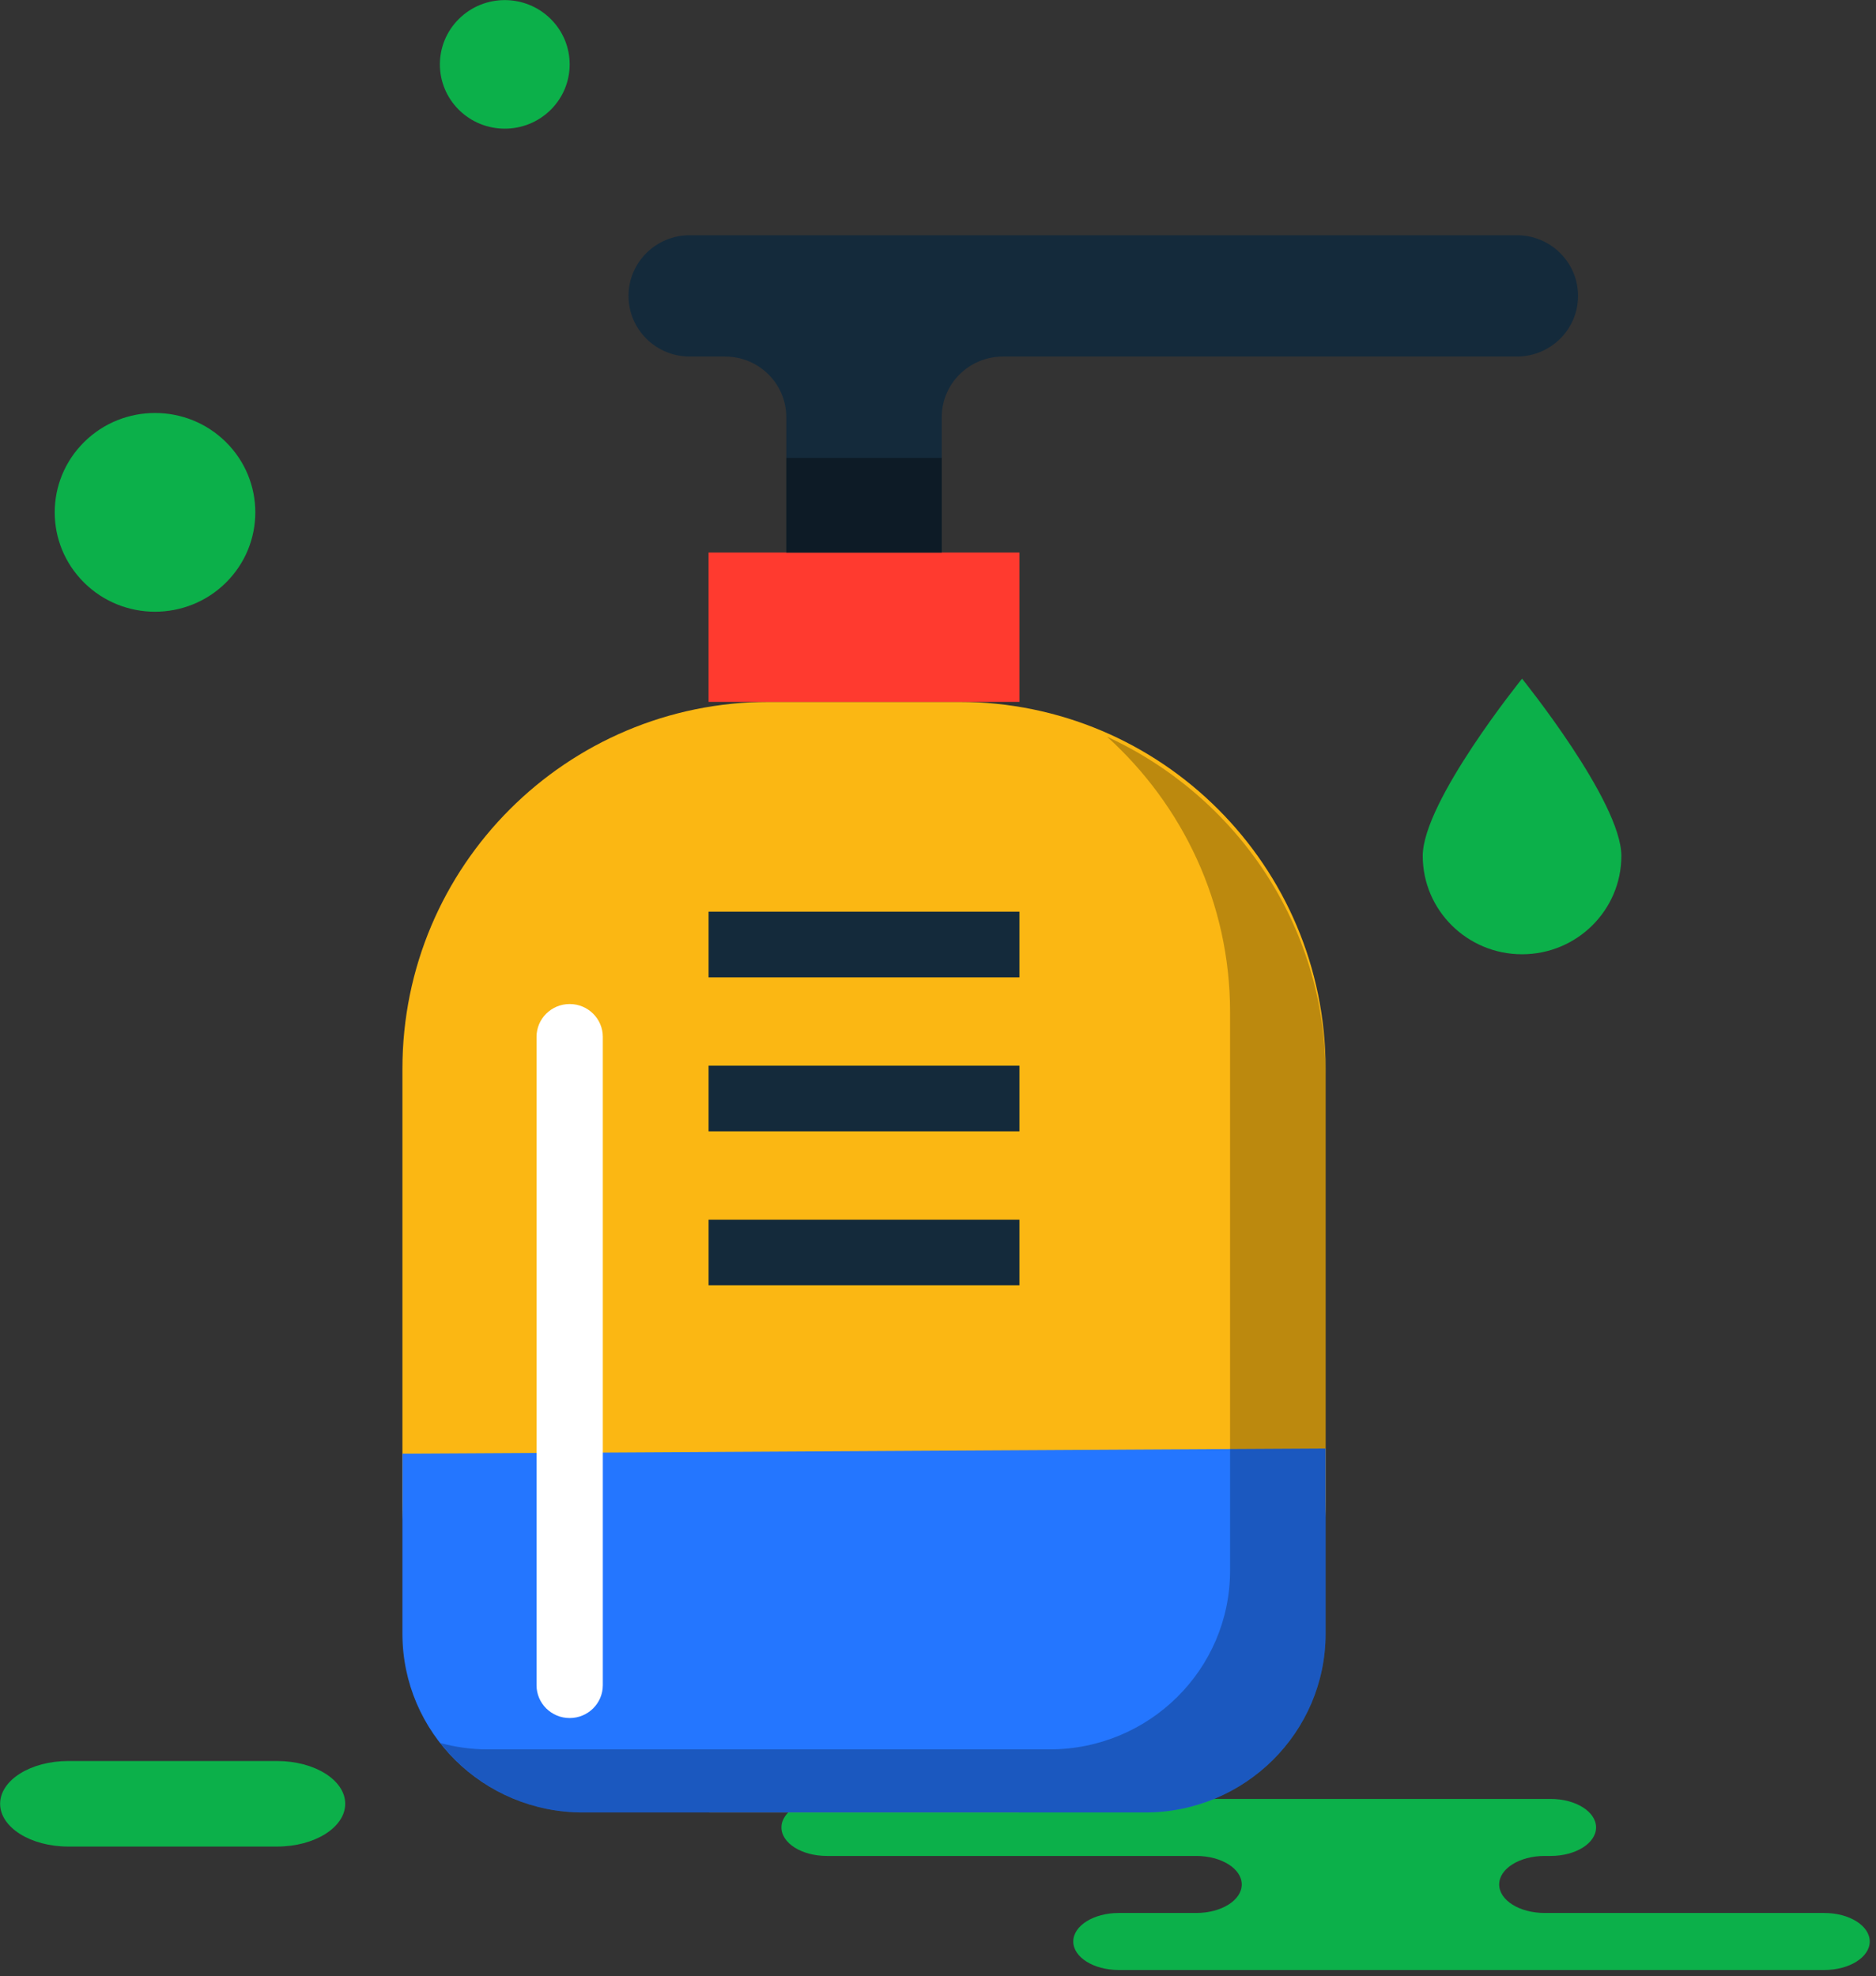 <svg xmlns="http://www.w3.org/2000/svg" xmlns:xlink="http://www.w3.org/1999/xlink" preserveAspectRatio="xMidYMid" width="206" height="217" viewBox="0 0 206 217">
  <rect x="0" y="0" width="206" height="217" fill="#333333" stroke="none"/>
  <defs>
    <style>

      .cls-3 {
        fill: #0cb04a;
      }

      .cls-7 {
        fill: #fbb713;
      }

      .cls-8 {
        fill: #ff3a2f;
      }

      .cls-9 {
        fill: #142a3b;
      }

      .cls-10 {
        fill: #000000;
        opacity: 0.35;
      }

      .cls-15 {
        fill: #2476ff;
      }

      .cls-16 {
        fill: #000000;
        opacity: 0.25;
      }

      .cls-17 {
        fill: #ffffff;
      }
    </style>
  </defs>
  <g id="group-19svg">
    <path d="M155.986,197.517 C155.986,197.517 170.274,197.517 170.274,197.517 C173.029,197.517 175.262,198.918 175.262,200.648 C175.262,202.376 173.029,203.778 170.274,203.778 C170.274,203.778 169.609,203.778 169.609,203.778 C166.854,203.778 164.621,205.180 164.621,206.908 C164.621,208.638 166.854,210.040 169.609,210.040 C169.609,210.040 200.324,210.040 200.324,210.040 C203.079,210.040 205.312,211.441 205.312,213.171 C205.312,214.900 203.079,216.301 200.324,216.301 C200.324,216.301 163.412,216.301 163.412,216.301 C163.412,216.301 122.842,216.301 122.842,216.301 C120.087,216.301 117.854,214.900 117.854,213.171 C117.854,211.441 120.087,210.040 122.842,210.040 C122.842,210.040 131.366,210.040 131.366,210.040 C134.122,210.040 136.355,208.638 136.355,206.908 C136.355,205.180 134.122,203.778 131.366,203.778 C131.366,203.778 90.796,203.778 90.796,203.778 C88.042,203.778 85.809,202.376 85.809,200.648 C85.809,198.918 88.042,197.517 90.796,197.517 C90.796,197.517 100.385,197.517 100.385,197.517 C100.385,197.517 155.986,197.517 155.986,197.517 Z" id="path-1" class="cls-3" fill-rule="evenodd"/>
    <path d="M30.425,202.747 C34.557,202.747 37.907,200.643 37.907,198.050 C37.907,195.456 34.557,193.354 30.425,193.354 C30.425,193.354 7.496,193.354 7.496,193.354 C3.363,193.354 0.014,195.456 0.014,198.050 C0.014,200.643 3.363,202.747 7.496,202.747 C7.496,202.747 30.425,202.747 30.425,202.747 Z" id="path-2" class="cls-3" fill-rule="evenodd"/>
    <path d="M24.810,48.541 C29.111,52.801 29.111,59.709 24.810,63.970 C20.509,68.231 13.535,68.231 9.234,63.970 C4.933,59.709 4.933,52.801 9.234,48.541 C13.535,44.279 20.509,44.279 24.810,48.541 Z" id="path-3" class="cls-3" fill-rule="evenodd"/>
    <path d="M60.467,2.078 C63.250,4.834 63.250,9.304 60.467,12.061 C57.685,14.816 53.173,14.816 50.391,12.061 C47.608,9.304 47.608,4.834 50.391,2.078 C53.173,-0.679 57.685,-0.679 60.467,2.078 Z" id="path-4" class="cls-3" fill-rule="evenodd"/>
    <path d="M111.454,199.004 C111.454,199.004 78.296,199.004 78.296,199.004 C59.460,199.004 44.190,183.734 44.190,164.898 C44.190,164.898 44.190,117.336 44.190,117.336 C44.190,95.094 62.221,77.064 84.462,77.064 C84.462,77.064 105.288,77.064 105.288,77.064 C127.530,77.064 145.561,95.094 145.561,117.336 C145.561,117.336 145.561,164.898 145.561,164.898 C145.561,183.734 130.291,199.004 111.454,199.004 Z" id="path-5" class="cls-7" fill-rule="evenodd"/>
    <path d="M111.943,77.064 C111.943,77.064 77.808,77.064 77.808,77.064 C77.808,77.064 77.808,60.667 77.808,60.667 C77.808,60.667 111.943,60.667 111.943,60.667 C111.943,60.667 111.943,77.064 111.943,77.064 Z" id="path-6" class="cls-8" fill-rule="evenodd"/>
    <path d="M166.558,25.827 C166.558,25.827 75.740,25.827 75.740,25.827 C72.026,25.827 69.016,28.809 69.016,32.488 C69.016,32.488 69.016,32.488 69.016,32.488 C69.016,36.167 72.026,39.148 75.740,39.148 C75.740,39.148 79.619,39.148 79.619,39.148 C83.331,39.148 86.342,42.130 86.342,45.809 C86.342,45.809 86.342,60.667 86.342,60.667 C86.342,60.667 103.409,60.667 103.409,60.667 C103.409,60.667 103.409,45.809 103.409,45.809 C103.409,42.130 106.420,39.148 110.133,39.148 C110.133,39.148 166.558,39.148 166.558,39.148 C170.271,39.148 173.282,36.167 173.282,32.488 C173.282,32.488 173.282,32.488 173.282,32.488 C173.282,28.809 170.271,25.827 166.558,25.827 Z" id="path-7" class="cls-9" fill-rule="evenodd"/>
    <path d="M86.342,50.277 C86.342,50.277 86.342,60.667 86.342,60.667 C86.342,60.667 103.409,60.667 103.409,60.667 C103.409,60.667 103.409,50.277 103.409,50.277 C103.409,50.277 86.342,50.277 86.342,50.277 Z" id="path-8" class="cls-10" fill-rule="evenodd"/>
    <path d="M111.943,107.310 C111.943,107.310 77.809,107.310 77.809,107.310 C77.809,107.310 77.809,100.101 77.809,100.101 C77.809,100.101 111.943,100.101 111.943,100.101 C111.943,100.101 111.943,107.310 111.943,107.310 Z" id="path-9" class="cls-9" fill-rule="evenodd"/>
    <path d="M111.943,124.218 C111.943,124.218 77.809,124.218 77.809,124.218 C77.809,124.218 77.809,117.008 77.809,117.008 C77.809,117.008 111.943,117.008 111.943,117.008 C111.943,117.008 111.943,124.218 111.943,124.218 Z" id="path-10" class="cls-9" fill-rule="evenodd"/>
    <path d="M111.943,141.126 C111.943,141.126 77.809,141.126 77.809,141.126 C77.809,141.126 77.809,133.916 77.809,133.916 C77.809,133.916 111.943,133.916 111.943,133.916 C111.943,133.916 111.943,141.126 111.943,141.126 Z" id="path-11" class="cls-9" fill-rule="evenodd"/>
    <path d="M156.229,93.973 C156.229,88.007 167.134,74.517 167.134,74.517 C167.134,74.517 178.038,88.007 178.038,93.973 C178.038,99.939 173.156,104.776 167.134,104.776 C161.111,104.776 156.229,99.939 156.229,93.973 Z" id="path-12" class="cls-3" fill-rule="evenodd"/>
    <path d="M145.561,159.041 C145.561,159.041 44.190,159.610 44.190,159.610 C44.190,159.610 44.190,179.377 44.190,179.377 C44.190,190.217 53.060,199.004 64.003,199.004 C64.003,199.004 125.749,199.004 125.749,199.004 C136.690,199.004 145.561,190.217 145.561,179.377 C145.561,179.377 145.561,159.610 145.561,159.610 C145.561,159.610 145.561,159.610 145.561,159.610 " id="path-13" class="cls-15" fill-rule="evenodd"/>
    <path d="M121.569,80.893 C129.847,88.388 135.072,99.137 135.072,111.121 C135.072,111.121 135.072,172.450 135.072,172.450 C135.072,183.289 126.201,192.077 115.260,192.077 C115.260,192.077 53.514,192.077 53.514,192.077 C51.724,192.077 50.000,191.821 48.351,191.380 C51.975,196.011 57.630,199.004 64.003,199.004 C64.003,199.004 125.749,199.004 125.749,199.004 C136.690,199.004 145.561,190.217 145.561,179.377 C145.561,179.377 145.561,118.048 145.561,118.048 C145.561,101.571 135.723,87.404 121.569,80.893 Z" id="path-14" class="cls-16" fill-rule="evenodd"/>
    <path d="M62.555,188.637 C60.545,188.637 58.916,187.023 58.916,185.033 C58.916,185.033 58.916,113.845 58.916,113.845 C58.916,111.854 60.545,110.240 62.555,110.240 C64.564,110.240 66.194,111.854 66.194,113.845 C66.194,113.845 66.194,185.033 66.194,185.033 C66.194,187.023 64.564,188.637 62.555,188.637 Z" id="path-15" class="cls-17" fill-rule="evenodd"/>
  </g>
</svg>
